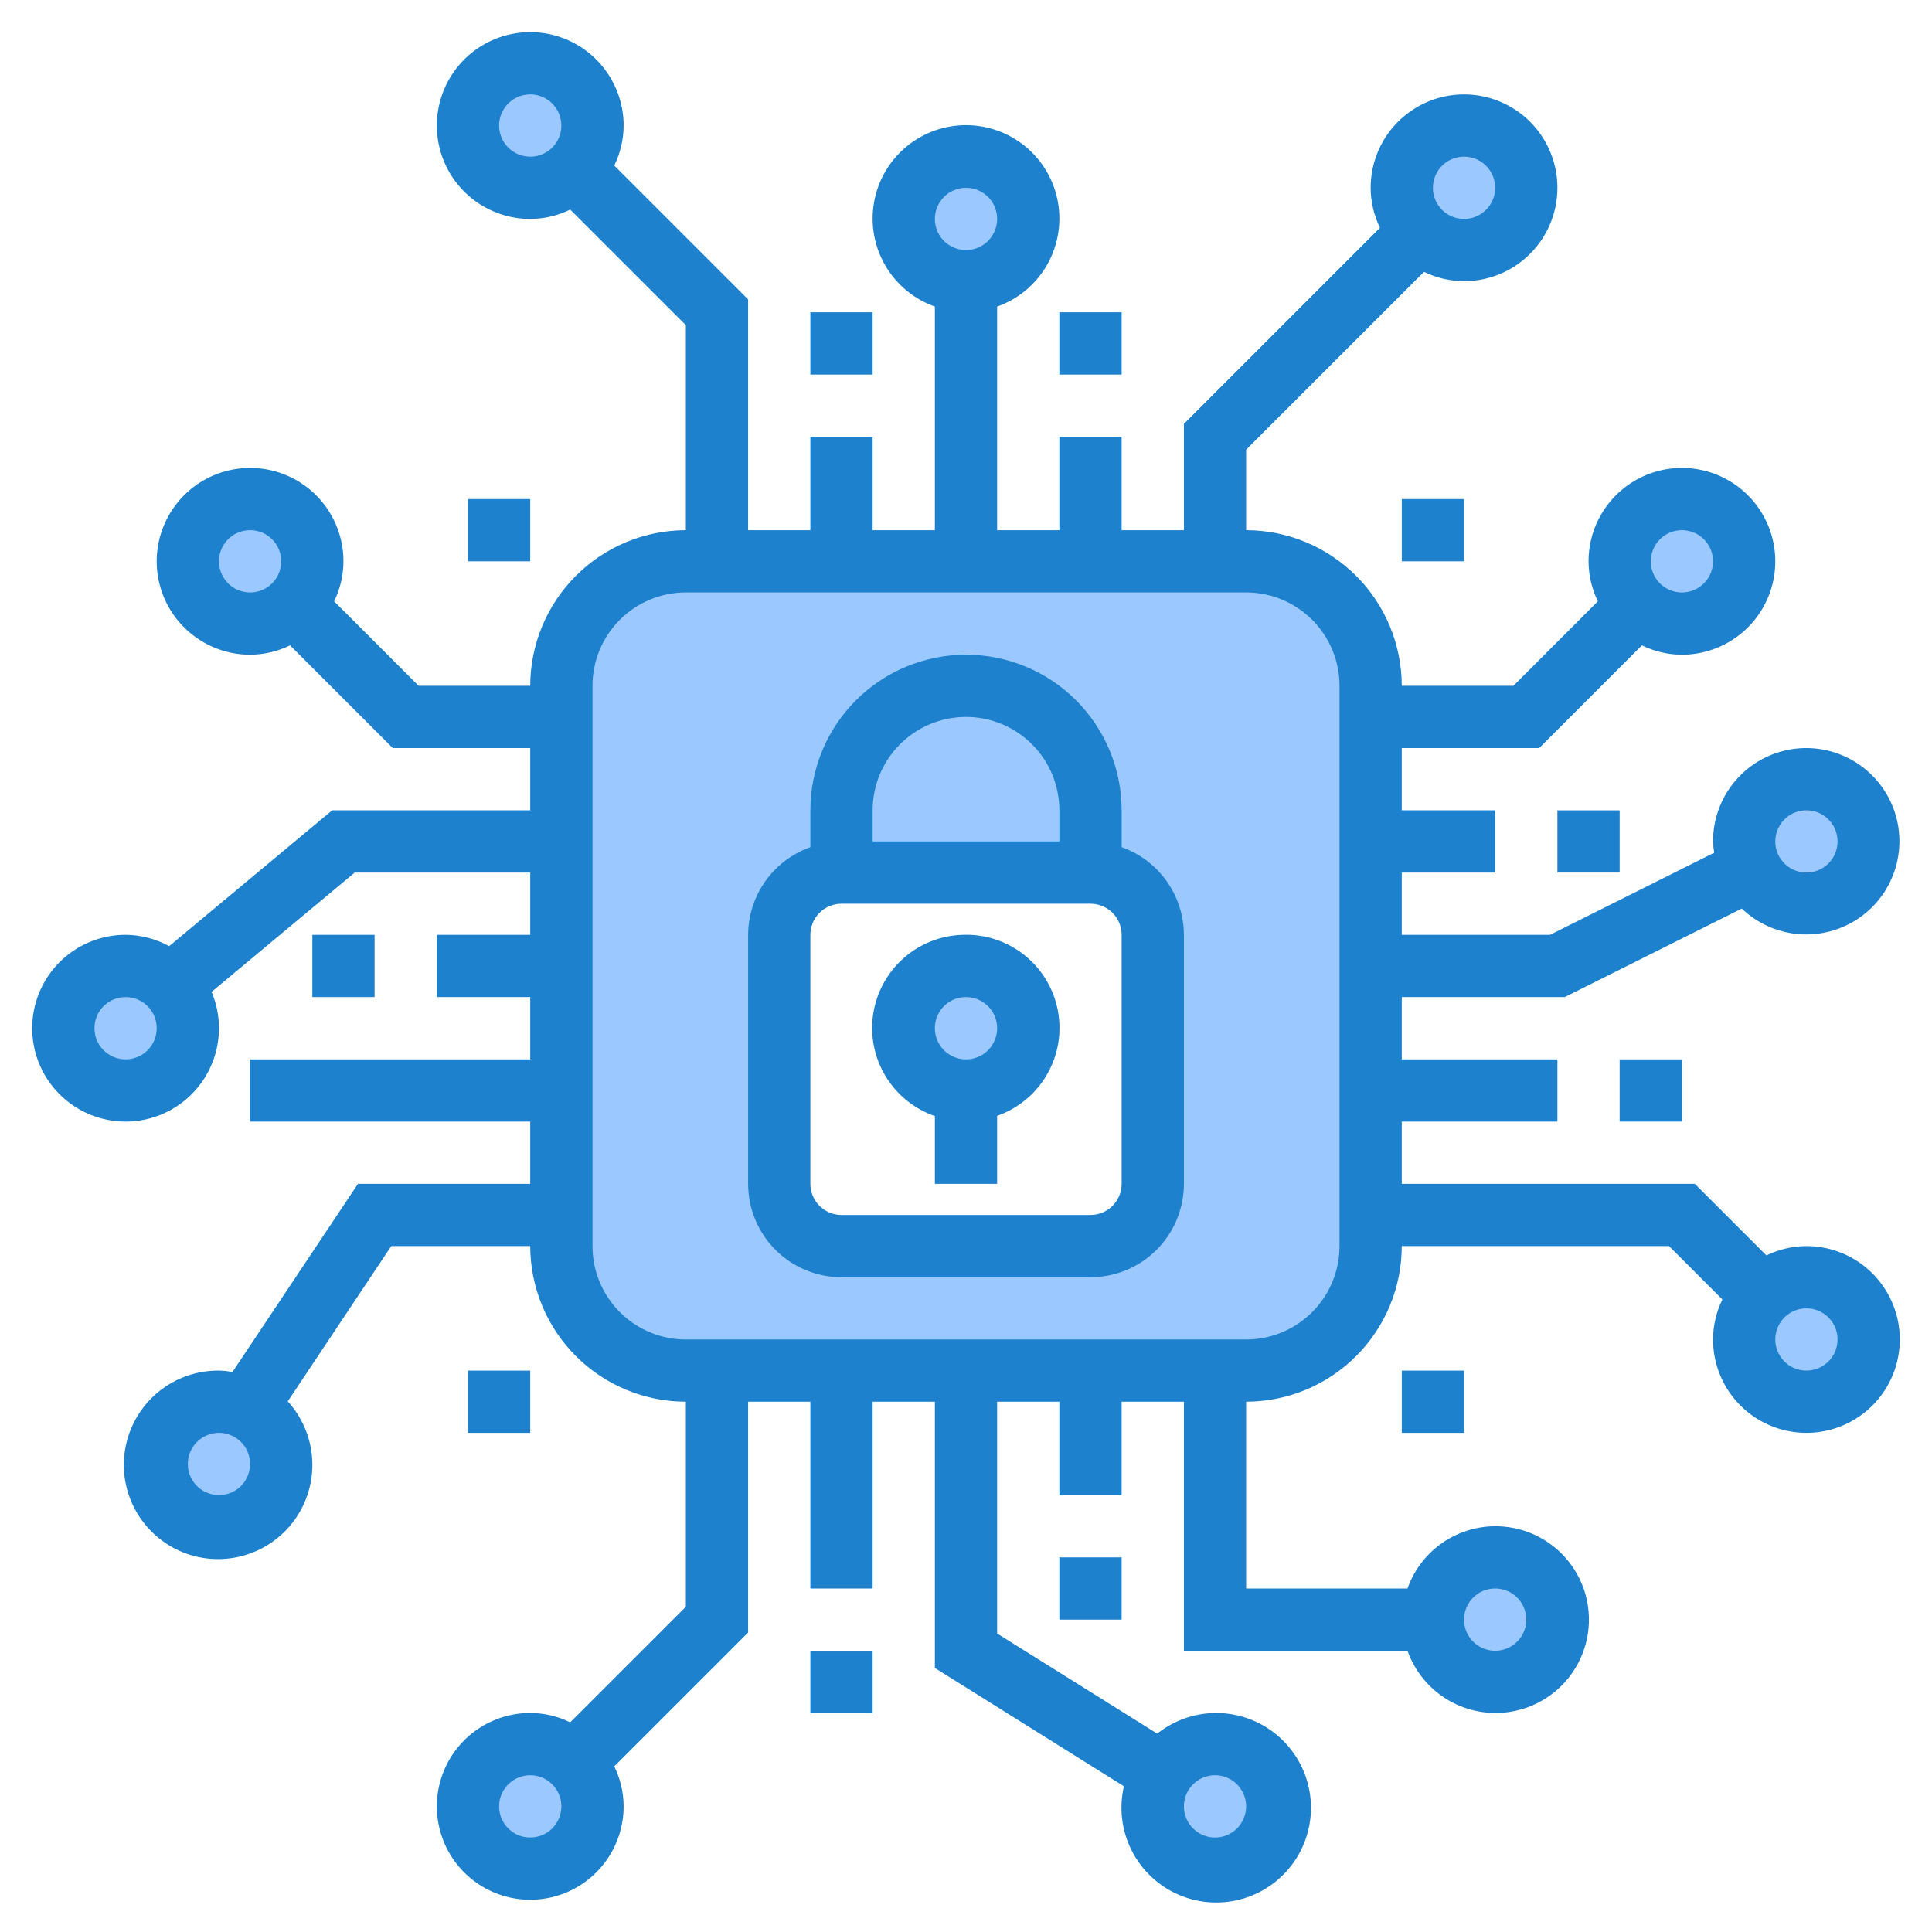 <svg width="70" height="70" viewBox="0 0 70 70" fill="none" xmlns="http://www.w3.org/2000/svg">
<path d="M20.339 39.51V45.148C20.339 46.345 20.814 47.492 21.66 48.338C22.506 49.184 23.654 49.66 24.85 49.66H45.15C46.347 49.66 47.494 49.184 48.34 48.338C49.186 47.492 49.661 46.345 49.661 45.148V24.848C49.661 23.652 49.186 22.505 48.34 21.659C47.494 20.813 46.347 20.337 45.15 20.337H24.85C23.654 20.337 22.506 20.813 21.66 21.659C20.814 22.505 20.339 23.652 20.339 24.848V39.51ZM28.234 33.871C28.234 33.272 28.471 32.699 28.894 32.276C29.317 31.853 29.891 31.615 30.489 31.615V29.36C30.489 28.163 30.964 27.016 31.81 26.17C32.656 25.324 33.804 24.848 35 24.848C36.197 24.848 37.344 25.324 38.19 26.17C39.036 27.016 39.511 28.163 39.511 29.36V31.615C40.109 31.615 40.683 31.853 41.106 32.276C41.529 32.699 41.767 33.272 41.767 33.871V42.893C41.767 43.491 41.529 44.065 41.106 44.488C40.683 44.911 40.109 45.148 39.511 45.148H30.489C29.891 45.148 29.317 44.911 28.894 44.488C28.471 44.065 28.234 43.491 28.234 42.893V33.871Z" fill="#9BC9FF"/>
<path d="M35 10.187C36.246 10.187 37.256 9.178 37.256 7.932C37.256 6.686 36.246 5.676 35 5.676C33.755 5.676 32.745 6.686 32.745 7.932C32.745 9.178 33.755 10.187 35 10.187Z" fill="#9BC9FF"/>
<path d="M53.045 9.06C54.29 9.06 55.3 8.05 55.3 6.804C55.3 5.558 54.29 4.548 53.045 4.548C51.799 4.548 50.789 5.558 50.789 6.804C50.789 8.05 51.799 9.06 53.045 9.06Z" fill="#9BC9FF"/>
<path d="M19.211 6.804C20.457 6.804 21.467 5.794 21.467 4.548C21.467 3.303 20.457 2.293 19.211 2.293C17.965 2.293 16.956 3.303 16.956 4.548C16.956 5.794 17.965 6.804 19.211 6.804Z" fill="#9BC9FF"/>
<path d="M44.022 67.704C45.268 67.704 46.278 66.694 46.278 65.448C46.278 64.203 45.268 63.193 44.022 63.193C42.777 63.193 41.767 64.203 41.767 65.448C41.767 66.694 42.777 67.704 44.022 67.704Z" fill="#9BC9FF"/>
<path d="M54.172 60.937C55.418 60.937 56.428 59.928 56.428 58.682C56.428 57.436 55.418 56.426 54.172 56.426C52.927 56.426 51.917 57.436 51.917 58.682C51.917 59.928 52.927 60.937 54.172 60.937Z" fill="#9BC9FF"/>
<path d="M19.211 67.704C20.457 67.704 21.467 66.694 21.467 65.448C21.467 64.203 20.457 63.193 19.211 63.193C17.965 63.193 16.956 64.203 16.956 65.448C16.956 66.694 17.965 67.704 19.211 67.704Z" fill="#9BC9FF"/>
<path d="M61.558 22.482C62.757 22.145 63.457 20.901 63.12 19.701C62.784 18.502 61.539 17.802 60.34 18.138C59.14 18.474 58.441 19.719 58.777 20.919C59.113 22.118 60.358 22.818 61.558 22.482Z" fill="#9BC9FF"/>
<path d="M66.081 50.674C67.281 50.338 67.98 49.093 67.644 47.893C67.308 46.694 66.063 45.994 64.863 46.33C63.664 46.667 62.964 47.912 63.3 49.111C63.637 50.311 64.882 51.01 66.081 50.674Z" fill="#9BC9FF"/>
<path d="M66.073 32.63C67.273 32.293 67.972 31.048 67.636 29.849C67.3 28.649 66.055 27.95 64.855 28.286C63.656 28.622 62.956 29.867 63.292 31.067C63.629 32.266 64.874 32.966 66.073 32.63Z" fill="#9BC9FF"/>
<path d="M11.237 20.956C11.573 19.756 10.873 18.511 9.674 18.175C8.475 17.839 7.23 18.538 6.893 19.738C6.557 20.937 7.257 22.182 8.456 22.518C9.656 22.855 10.901 22.155 11.237 20.956Z" fill="#9BC9FF"/>
<path d="M11.248 53.529C11.506 52.311 10.727 51.114 9.509 50.856C8.291 50.598 7.094 51.377 6.836 52.595C6.578 53.814 7.357 55.01 8.575 55.268C9.793 55.526 10.99 54.747 11.248 53.529Z" fill="#9BC9FF"/>
<path d="M4.461 39.509C4.909 39.527 5.352 39.41 5.734 39.175C6.116 38.939 6.418 38.595 6.604 38.186C6.789 37.778 6.848 37.323 6.773 36.881C6.699 36.439 6.494 36.029 6.185 35.703L5.678 36.126L6.185 35.703C5.931 35.435 5.614 35.233 5.264 35.116C4.913 34.999 4.539 34.97 4.174 35.031C3.81 35.093 3.466 35.243 3.173 35.468C2.88 35.694 2.647 35.988 2.494 36.325C2.342 36.661 2.274 37.031 2.298 37.4C2.322 37.769 2.436 38.126 2.63 38.441C2.824 38.755 3.093 39.017 3.412 39.204C3.731 39.39 4.092 39.495 4.461 39.509Z" fill="#9BC9FF"/>
<path d="M35.627 39.41C36.826 39.074 37.526 37.829 37.19 36.629C36.853 35.43 35.608 34.73 34.409 35.066C33.209 35.403 32.51 36.648 32.846 37.847C33.182 39.046 34.427 39.746 35.627 39.41Z" fill="#9BC9FF"/>
<path d="M39.511 29.36C39.511 28.163 39.036 27.016 38.19 26.17C37.344 25.324 36.197 24.849 35 24.849C33.804 24.849 32.656 25.324 31.81 26.17C30.964 27.016 30.489 28.163 30.489 29.36V31.615H39.511V29.36Z" fill="#9BC9FF"/>
<path d="M29.361 11.315H31.617V13.571H29.361V11.315Z" fill="#1E81CE"/>
<path d="M58.683 38.382H60.939V40.637H58.683V38.382Z" fill="#1E81CE"/>
<path d="M38.383 56.426H40.639V58.682H38.383V56.426Z" fill="#1E81CE"/>
<path d="M29.361 59.81H31.617V62.065H29.361V59.81Z" fill="#1E81CE"/>
<path d="M11.317 33.871H13.572V36.126H11.317V33.871Z" fill="#1E81CE"/>
<path d="M38.383 11.315H40.639V13.571H38.383V11.315Z" fill="#1E81CE"/>
<path d="M56.428 29.36H58.683V31.615H56.428V29.36Z" fill="#1E81CE"/>
<path d="M50.789 18.082H53.044V20.337H50.789V18.082Z" fill="#1E81CE"/>
<path d="M16.956 18.082H19.211V20.337H16.956V18.082Z" fill="#1E81CE"/>
<path d="M50.789 49.66H53.044V51.915H50.789V49.66Z" fill="#1E81CE"/>
<path d="M16.956 49.66H19.211V51.915H16.956V49.66Z" fill="#1E81CE"/>
<path d="M34.867 33.871C34.078 33.896 33.323 34.197 32.733 34.721C32.143 35.245 31.756 35.959 31.637 36.74C31.519 37.52 31.678 38.317 32.086 38.992C32.495 39.668 33.127 40.179 33.872 40.437V42.893H36.128V40.429C36.892 40.161 37.534 39.628 37.938 38.926C38.342 38.224 38.48 37.401 38.327 36.606C38.174 35.811 37.74 35.097 37.105 34.595C36.47 34.093 35.676 33.836 34.867 33.871ZM36.128 37.21C36.134 37.358 36.11 37.506 36.059 37.645C36.008 37.784 35.93 37.911 35.829 38.02C35.729 38.129 35.608 38.217 35.473 38.279C35.339 38.341 35.193 38.376 35.045 38.382C34.897 38.388 34.749 38.364 34.61 38.313C34.471 38.261 34.343 38.183 34.234 38.082C34.07 37.931 33.955 37.734 33.903 37.517C33.851 37.3 33.864 37.072 33.941 36.863C34.018 36.654 34.156 36.472 34.336 36.341C34.517 36.21 34.732 36.135 34.955 36.126H35C35.291 36.126 35.572 36.239 35.782 36.44C35.992 36.642 36.116 36.918 36.128 37.209V37.21Z" fill="#1E81CE"/>
<path d="M40.639 30.695V29.36C40.639 27.864 40.045 26.43 38.987 25.372C37.93 24.315 36.496 23.721 35 23.721C33.505 23.721 32.07 24.315 31.013 25.372C29.955 26.43 29.361 27.864 29.361 29.36V30.695C28.704 30.927 28.134 31.357 27.731 31.926C27.327 32.494 27.109 33.173 27.106 33.871V42.893C27.106 43.79 27.462 44.651 28.097 45.285C28.731 45.92 29.592 46.276 30.489 46.276H39.511C40.409 46.276 41.269 45.92 41.904 45.285C42.538 44.651 42.895 43.79 42.895 42.893V33.871C42.892 33.173 42.673 32.494 42.27 31.926C41.866 31.357 41.296 30.927 40.639 30.695ZM31.617 29.36C31.617 28.462 31.973 27.602 32.608 26.967C33.242 26.333 34.103 25.976 35 25.976C35.898 25.976 36.758 26.333 37.392 26.967C38.027 27.602 38.383 28.462 38.383 29.36V30.487H31.617V29.36ZM40.639 42.893C40.639 43.192 40.52 43.479 40.309 43.69C40.097 43.902 39.81 44.021 39.511 44.021H30.489C30.19 44.021 29.903 43.902 29.692 43.69C29.48 43.479 29.361 43.192 29.361 42.893V33.871C29.361 33.572 29.48 33.285 29.692 33.073C29.903 32.862 30.19 32.743 30.489 32.743H39.511C39.81 32.743 40.097 32.862 40.309 33.073C40.52 33.285 40.639 33.572 40.639 33.871V42.893Z" fill="#1E81CE"/>
<path d="M65.45 45.148C64.948 45.15 64.452 45.266 64.001 45.487L61.407 42.893H50.789V40.637H56.428V38.382H50.789V36.126H56.694L63.108 32.919C63.67 33.457 64.401 33.785 65.177 33.846C65.953 33.908 66.726 33.699 67.366 33.256C68.006 32.813 68.473 32.162 68.688 31.414C68.903 30.666 68.854 29.867 68.547 29.151C68.241 28.436 67.697 27.848 67.007 27.488C66.317 27.127 65.524 27.016 64.762 27.173C63.999 27.33 63.315 27.746 62.824 28.35C62.333 28.954 62.065 29.709 62.067 30.487C62.072 30.624 62.086 30.761 62.108 30.896L56.162 33.87H50.789V31.615H54.172V29.359H50.789V27.104H55.767L59.489 23.382C59.94 23.603 60.436 23.719 60.939 23.721C61.608 23.721 62.262 23.522 62.819 23.15C63.375 22.779 63.809 22.25 64.065 21.632C64.321 21.014 64.388 20.333 64.257 19.677C64.127 19.021 63.804 18.418 63.331 17.945C62.858 17.472 62.255 17.149 61.599 17.019C60.943 16.888 60.263 16.955 59.644 17.211C59.026 17.467 58.498 17.901 58.126 18.457C57.754 19.014 57.556 19.668 57.556 20.337C57.558 20.84 57.673 21.335 57.894 21.786L54.833 24.848H50.789C50.787 23.353 50.193 21.92 49.135 20.863C48.078 19.806 46.645 19.211 45.15 19.209V16.293L51.595 9.849C52.047 10.069 52.542 10.185 53.044 10.187C53.714 10.187 54.368 9.989 54.924 9.617C55.481 9.245 55.914 8.717 56.17 8.099C56.426 7.48 56.493 6.8 56.363 6.144C56.232 5.487 55.91 4.885 55.437 4.411C54.964 3.938 54.361 3.616 53.705 3.485C53.048 3.355 52.368 3.422 51.75 3.678C51.132 3.934 50.603 4.368 50.231 4.924C49.86 5.481 49.661 6.135 49.661 6.804C49.663 7.306 49.779 7.802 49.999 8.253L42.895 15.358V19.209H40.639V15.826H38.383V19.209H36.128V11.107C36.88 10.841 37.514 10.318 37.918 9.629C38.322 8.941 38.47 8.132 38.335 7.345C38.2 6.559 37.791 5.845 37.181 5.331C36.571 4.816 35.798 4.534 35 4.534C34.202 4.534 33.43 4.816 32.819 5.331C32.209 5.845 31.8 6.559 31.666 7.345C31.53 8.132 31.678 8.941 32.082 9.629C32.486 10.318 33.12 10.841 33.872 11.107V19.209H31.617V15.826H29.361V19.209H27.106V10.848L22.256 5.999C22.477 5.547 22.593 5.051 22.595 4.548C22.595 3.879 22.396 3.225 22.024 2.669C21.653 2.112 21.124 1.679 20.506 1.422C19.888 1.166 19.207 1.099 18.551 1.23C17.895 1.36 17.292 1.683 16.819 2.156C16.346 2.629 16.023 3.232 15.893 3.888C15.762 4.545 15.829 5.225 16.085 5.843C16.341 6.461 16.775 6.99 17.331 7.361C17.888 7.733 18.542 7.932 19.211 7.932C19.714 7.93 20.209 7.814 20.66 7.593L24.85 11.782V19.209C23.355 19.211 21.922 19.806 20.865 20.863C19.808 21.92 19.213 23.353 19.211 24.848H15.167L12.106 21.786C12.327 21.335 12.443 20.84 12.444 20.337C12.444 19.668 12.246 19.014 11.874 18.457C11.503 17.901 10.974 17.467 10.356 17.211C9.738 16.955 9.057 16.888 8.401 17.019C7.745 17.149 7.142 17.472 6.669 17.945C6.196 18.418 5.873 19.021 5.743 19.677C5.612 20.333 5.679 21.014 5.935 21.632C6.191 22.25 6.625 22.779 7.182 23.15C7.738 23.522 8.392 23.721 9.061 23.721C9.564 23.718 10.059 23.603 10.51 23.382L14.232 27.104H19.211V29.359H12.036L6.129 34.281C5.645 34.015 5.102 33.874 4.55 33.87C3.881 33.87 3.227 34.069 2.67 34.441C2.114 34.812 1.68 35.341 1.424 35.959C1.168 36.577 1.101 37.258 1.232 37.914C1.362 38.57 1.685 39.173 2.158 39.646C2.631 40.119 3.234 40.442 3.89 40.572C4.546 40.703 5.227 40.636 5.845 40.38C6.463 40.123 6.991 39.69 7.363 39.133C7.735 38.577 7.933 37.923 7.933 37.254C7.934 36.801 7.843 36.353 7.666 35.937L12.853 31.615H19.211V33.87H15.828V36.126H19.211V38.382H9.061V40.637H19.211V42.893H12.969L8.424 49.709C8.262 49.68 8.098 49.664 7.933 49.659C7.149 49.652 6.386 49.915 5.772 50.405C5.159 50.894 4.733 51.58 4.566 52.346C4.398 53.113 4.5 53.914 4.854 54.614C5.208 55.314 5.792 55.871 6.508 56.192C7.225 56.512 8.029 56.576 8.787 56.372C9.545 56.169 10.21 55.711 10.669 55.075C11.129 54.439 11.356 53.664 11.312 52.881C11.267 52.098 10.954 51.353 10.426 50.774L14.176 45.148H19.211C19.213 46.643 19.808 48.077 20.865 49.134C21.922 50.191 23.355 50.785 24.85 50.787V58.215L20.66 62.403C20.209 62.182 19.714 62.067 19.211 62.065C18.542 62.065 17.888 62.263 17.331 62.635C16.775 63.007 16.341 63.535 16.085 64.153C15.829 64.772 15.762 65.452 15.893 66.108C16.023 66.765 16.346 67.368 16.819 67.841C17.292 68.314 17.895 68.636 18.551 68.767C19.207 68.897 19.888 68.83 20.506 68.574C21.124 68.318 21.653 67.884 22.024 67.328C22.396 66.772 22.595 66.117 22.595 65.448C22.593 64.946 22.477 64.45 22.256 63.999L27.106 59.15V50.787H29.361V57.554H31.617V50.787H33.872V60.434L40.722 64.72C40.538 65.51 40.64 66.34 41.01 67.062C41.379 67.784 41.992 68.352 42.741 68.666C43.489 68.979 44.324 69.017 45.098 68.773C45.872 68.529 46.534 68.019 46.968 67.333C47.401 66.647 47.578 65.83 47.466 65.027C47.355 64.223 46.962 63.485 46.358 62.943C45.754 62.401 44.978 62.091 44.167 62.067C43.356 62.043 42.563 62.307 41.928 62.813L36.128 59.185V50.787H38.383V54.17H40.639V50.787H42.895V59.809H50.996C51.263 60.562 51.786 61.196 52.474 61.6C53.163 62.004 53.972 62.151 54.758 62.016C55.545 61.881 56.259 61.472 56.773 60.862C57.288 60.252 57.57 59.48 57.57 58.682C57.57 57.883 57.288 57.111 56.773 56.501C56.259 55.891 55.545 55.482 54.758 55.347C53.972 55.212 53.163 55.359 52.474 55.763C51.786 56.167 51.263 56.801 50.996 57.554H45.15V50.787C46.645 50.785 48.078 50.191 49.135 49.134C50.193 48.077 50.787 46.643 50.789 45.148H60.472L62.405 47.082C62.184 47.534 62.069 48.029 62.067 48.532C62.067 49.201 62.265 49.855 62.637 50.411C63.009 50.968 63.537 51.401 64.155 51.657C64.774 51.913 65.454 51.98 66.11 51.85C66.766 51.719 67.369 51.397 67.843 50.924C68.316 50.451 68.638 49.848 68.768 49.192C68.899 48.535 68.832 47.855 68.576 47.237C68.32 46.619 67.886 46.09 67.33 45.718C66.773 45.347 66.119 45.148 65.45 45.148ZM65.45 29.359C65.673 29.359 65.891 29.425 66.077 29.549C66.262 29.673 66.407 29.849 66.492 30.056C66.577 30.262 66.6 30.488 66.556 30.707C66.513 30.926 66.405 31.127 66.248 31.285C66.09 31.442 65.889 31.55 65.67 31.593C65.451 31.637 65.225 31.614 65.019 31.529C64.812 31.444 64.636 31.299 64.512 31.114C64.388 30.928 64.322 30.71 64.322 30.487C64.322 30.188 64.441 29.901 64.653 29.69C64.864 29.478 65.151 29.359 65.45 29.359ZM60.939 19.209C61.162 19.209 61.38 19.276 61.566 19.399C61.751 19.523 61.895 19.7 61.981 19.906C62.066 20.112 62.089 20.338 62.045 20.557C62.002 20.776 61.894 20.977 61.736 21.135C61.579 21.292 61.378 21.4 61.159 21.443C60.94 21.487 60.714 21.464 60.507 21.379C60.301 21.294 60.125 21.149 60.001 20.964C59.877 20.778 59.811 20.56 59.811 20.337C59.811 20.038 59.93 19.751 60.142 19.54C60.353 19.328 60.64 19.209 60.939 19.209ZM53.044 5.676C53.268 5.676 53.486 5.742 53.671 5.866C53.856 5.99 54.001 6.166 54.087 6.372C54.172 6.578 54.194 6.805 54.151 7.024C54.107 7.243 54 7.444 53.842 7.601C53.684 7.759 53.483 7.866 53.264 7.91C53.046 7.953 52.819 7.931 52.613 7.846C52.407 7.76 52.231 7.616 52.107 7.43C51.983 7.245 51.917 7.027 51.917 6.804C51.917 6.505 52.036 6.218 52.247 6.006C52.459 5.795 52.745 5.676 53.044 5.676ZM35 6.804C35.223 6.804 35.441 6.87 35.627 6.994C35.812 7.118 35.957 7.294 36.042 7.5C36.127 7.706 36.15 7.933 36.106 8.152C36.063 8.37 35.955 8.571 35.797 8.729C35.64 8.887 35.439 8.994 35.22 9.038C35.001 9.081 34.775 9.059 34.569 8.974C34.362 8.888 34.186 8.744 34.062 8.558C33.938 8.373 33.872 8.155 33.872 7.932C33.872 7.632 33.991 7.346 34.203 7.134C34.414 6.923 34.701 6.804 35 6.804ZM18.083 4.548C18.083 4.325 18.15 4.107 18.273 3.922C18.397 3.736 18.573 3.592 18.78 3.506C18.986 3.421 19.212 3.399 19.431 3.442C19.65 3.486 19.851 3.593 20.009 3.751C20.166 3.909 20.274 4.109 20.317 4.328C20.361 4.547 20.338 4.774 20.253 4.98C20.168 5.186 20.023 5.362 19.838 5.486C19.652 5.61 19.434 5.676 19.211 5.676C18.912 5.676 18.625 5.557 18.414 5.346C18.202 5.134 18.083 4.847 18.083 4.548ZM7.933 20.337C7.933 20.114 8 19.896 8.123 19.711C8.247 19.525 8.424 19.381 8.63 19.295C8.836 19.21 9.062 19.188 9.281 19.231C9.5 19.274 9.701 19.382 9.859 19.54C10.016 19.697 10.124 19.898 10.167 20.117C10.211 20.336 10.188 20.563 10.103 20.769C10.018 20.975 9.873 21.151 9.688 21.275C9.502 21.399 9.284 21.465 9.061 21.465C8.762 21.465 8.475 21.346 8.264 21.135C8.052 20.923 7.933 20.636 7.933 20.337ZM4.55 38.382C4.327 38.382 4.109 38.315 3.924 38.191C3.738 38.068 3.594 37.892 3.508 37.685C3.423 37.479 3.4 37.253 3.444 37.034C3.487 36.815 3.595 36.614 3.753 36.456C3.91 36.299 4.111 36.191 4.33 36.148C4.549 36.104 4.776 36.127 4.982 36.212C5.188 36.297 5.364 36.442 5.488 36.627C5.612 36.813 5.678 37.031 5.678 37.254C5.678 37.553 5.559 37.84 5.348 38.051C5.136 38.263 4.849 38.382 4.55 38.382ZM7.933 54.17C7.71 54.17 7.492 54.104 7.307 53.98C7.121 53.856 6.977 53.68 6.891 53.474C6.806 53.268 6.784 53.041 6.827 52.823C6.871 52.604 6.978 52.403 7.136 52.245C7.294 52.087 7.495 51.98 7.713 51.937C7.932 51.893 8.159 51.915 8.365 52.001C8.571 52.086 8.747 52.231 8.871 52.416C8.995 52.602 9.061 52.82 9.061 53.043C9.061 53.342 8.942 53.629 8.731 53.84C8.519 54.052 8.233 54.17 7.933 54.17ZM19.211 66.576C18.988 66.576 18.77 66.51 18.585 66.386C18.399 66.262 18.255 66.086 18.169 65.88C18.084 65.674 18.062 65.447 18.105 65.228C18.149 65.01 18.256 64.808 18.414 64.651C18.572 64.493 18.772 64.386 18.991 64.342C19.21 64.299 19.437 64.321 19.643 64.406C19.849 64.492 20.025 64.636 20.149 64.822C20.273 65.007 20.339 65.225 20.339 65.448C20.339 65.747 20.22 66.034 20.009 66.246C19.797 66.457 19.51 66.576 19.211 66.576ZM44.022 64.32C44.245 64.32 44.463 64.387 44.649 64.51C44.834 64.635 44.979 64.811 45.064 65.017C45.15 65.223 45.172 65.45 45.128 65.668C45.085 65.887 44.977 66.088 44.82 66.246C44.662 66.403 44.461 66.511 44.242 66.554C44.024 66.598 43.797 66.576 43.591 66.49C43.385 66.405 43.209 66.26 43.085 66.075C42.961 65.889 42.895 65.671 42.895 65.448C42.895 65.149 43.013 64.862 43.225 64.651C43.436 64.439 43.723 64.32 44.022 64.32ZM54.172 57.554C54.395 57.554 54.613 57.62 54.799 57.744C54.984 57.868 55.129 58.044 55.214 58.25C55.3 58.456 55.322 58.683 55.278 58.902C55.235 59.12 55.127 59.321 54.97 59.479C54.812 59.637 54.611 59.744 54.392 59.788C54.174 59.831 53.947 59.809 53.741 59.724C53.535 59.638 53.358 59.494 53.235 59.308C53.111 59.123 53.044 58.905 53.044 58.682C53.044 58.383 53.163 58.096 53.375 57.884C53.586 57.673 53.873 57.554 54.172 57.554ZM48.533 45.148C48.533 46.046 48.177 46.906 47.542 47.541C46.908 48.175 46.047 48.532 45.15 48.532H24.85C23.953 48.532 23.092 48.175 22.458 47.541C21.823 46.906 21.467 46.046 21.467 45.148V24.848C21.467 23.951 21.823 23.09 22.458 22.456C23.092 21.821 23.953 21.465 24.85 21.465H45.15C46.047 21.465 46.908 21.821 47.542 22.456C48.177 23.09 48.533 23.951 48.533 24.848V45.148ZM65.45 49.659C65.227 49.659 65.009 49.593 64.823 49.469C64.638 49.345 64.493 49.169 64.408 48.963C64.323 48.757 64.3 48.53 64.344 48.312C64.388 48.093 64.495 47.892 64.653 47.734C64.81 47.576 65.011 47.469 65.23 47.425C65.449 47.382 65.676 47.404 65.882 47.49C66.088 47.575 66.264 47.72 66.388 47.905C66.512 48.09 66.578 48.309 66.578 48.532C66.578 48.831 66.459 49.117 66.248 49.329C66.036 49.541 65.749 49.659 65.45 49.659Z" fill="#1E81CE"/>
</svg>
